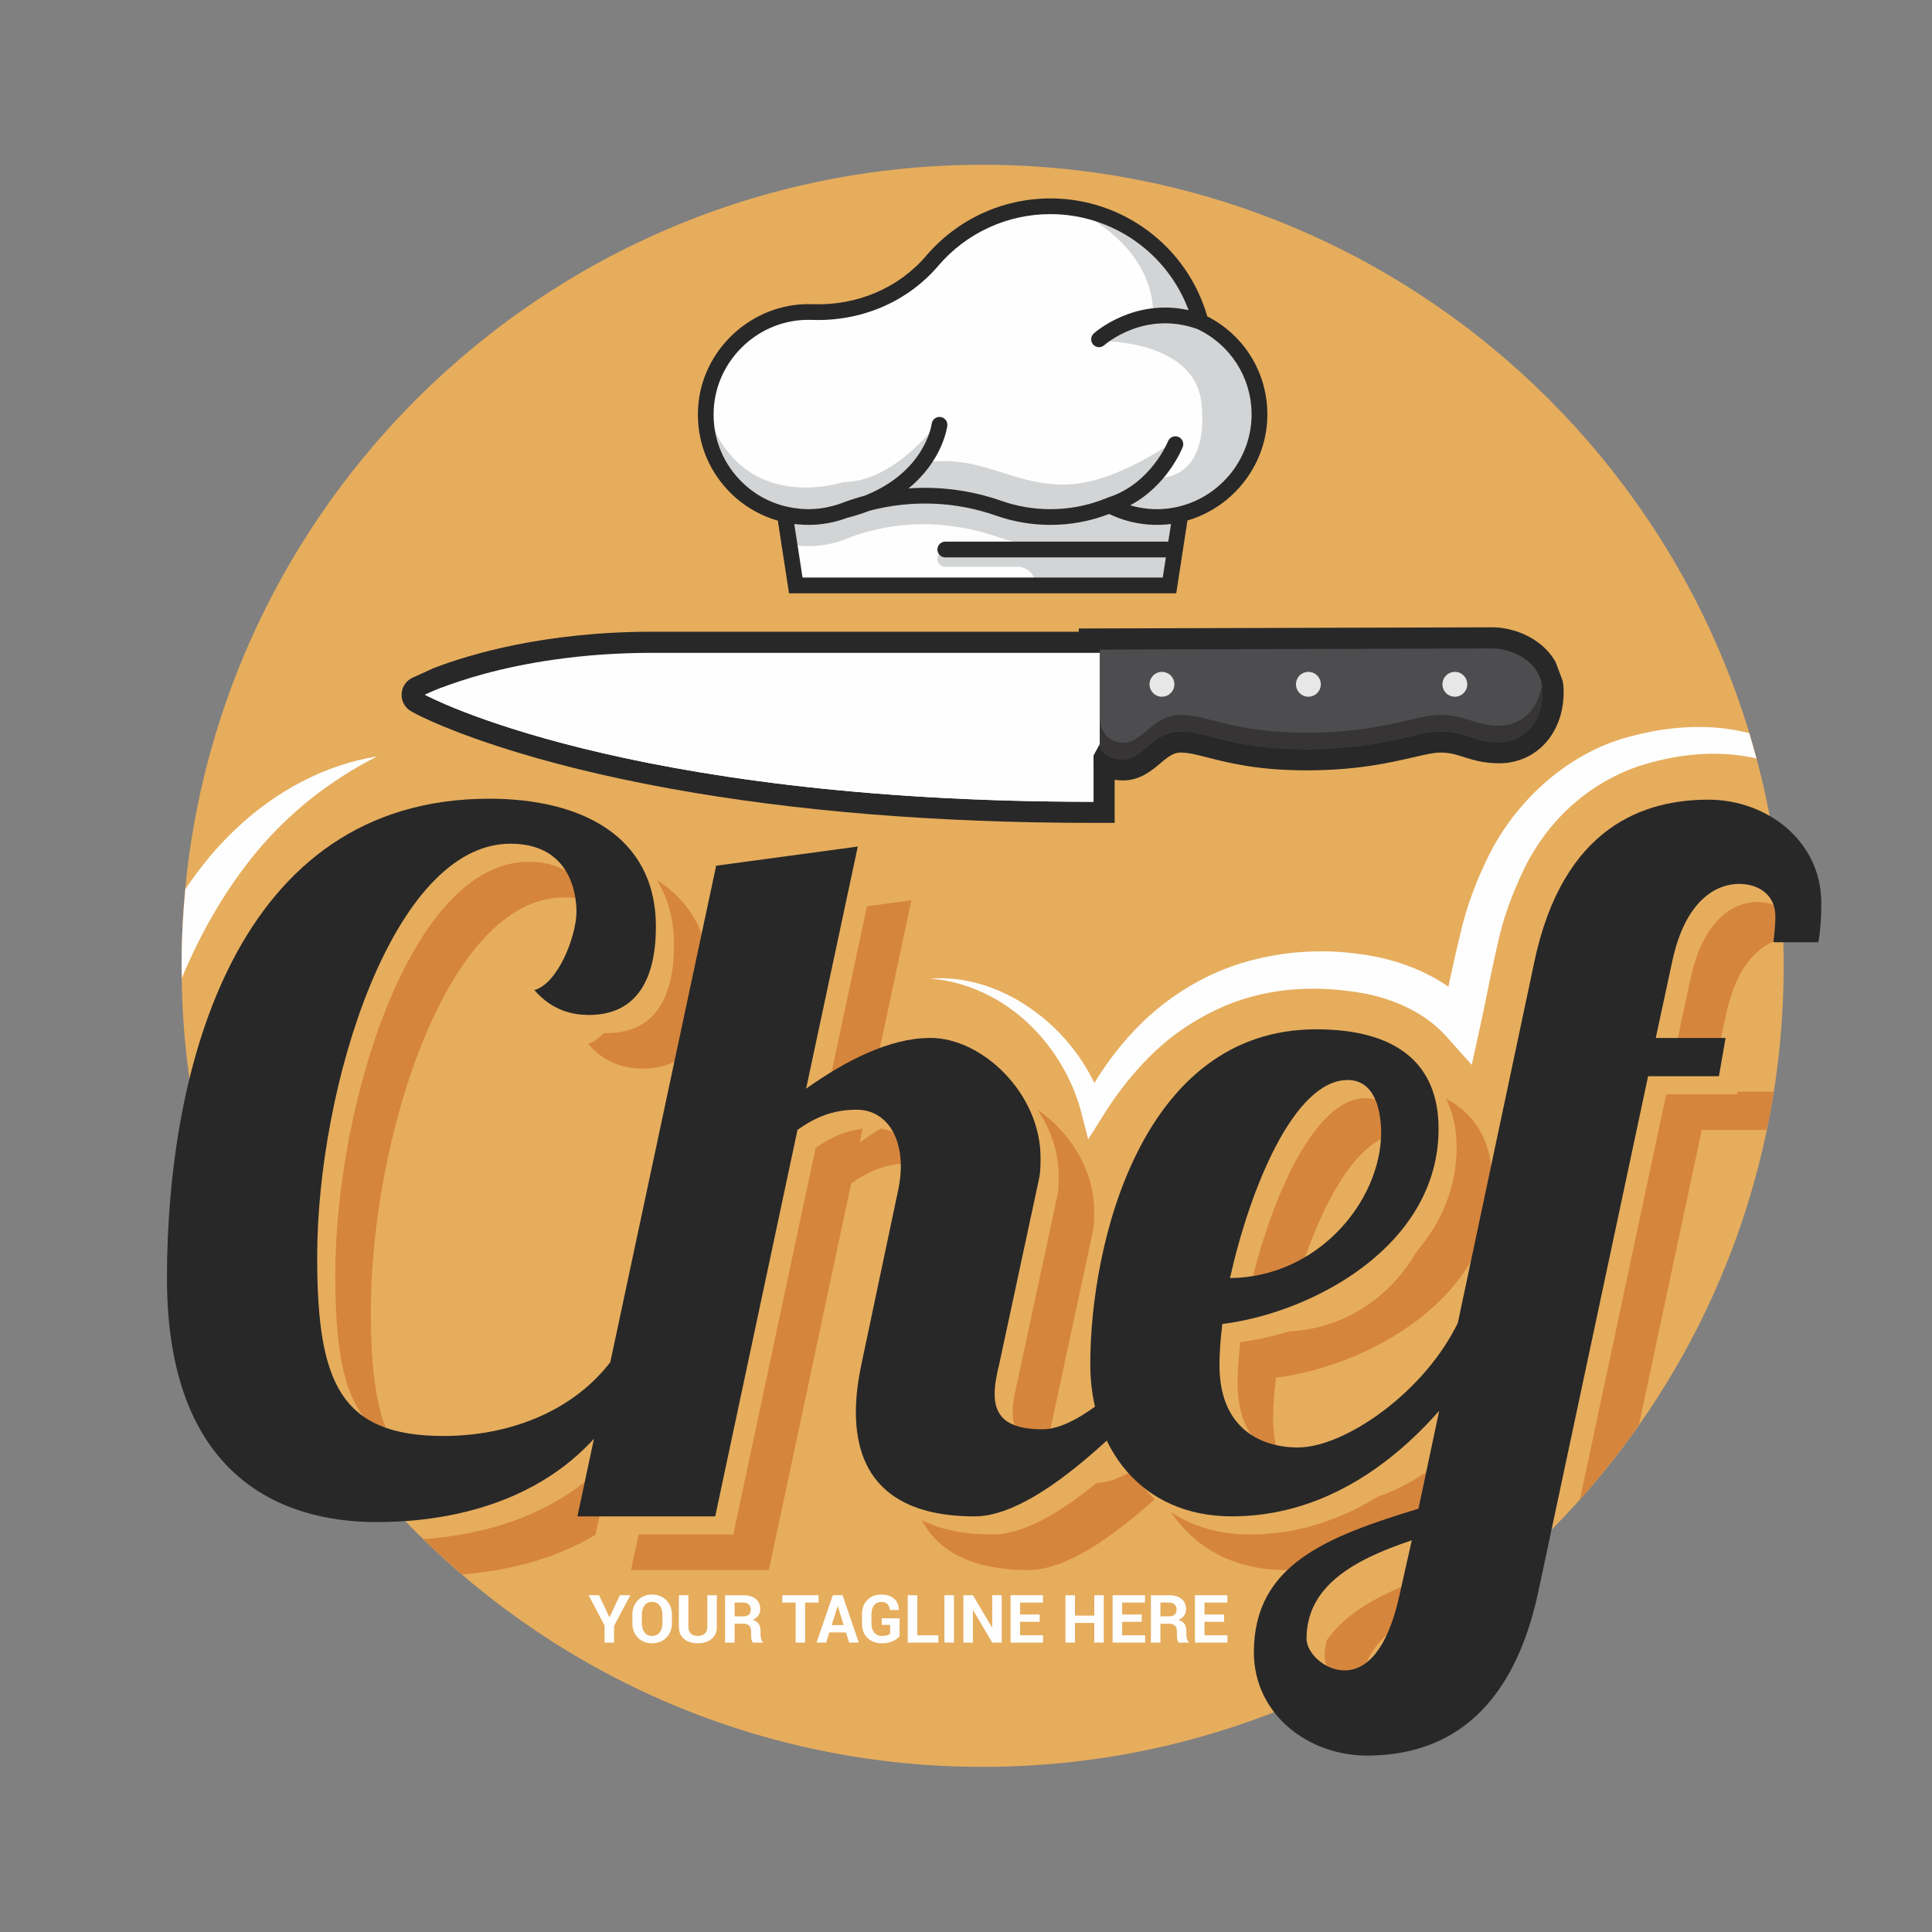 <?xml version="1.0" encoding="UTF-8"?>
<!DOCTYPE svg PUBLIC "-//W3C//DTD SVG 1.1//EN" "http://www.w3.org/Graphics/SVG/1.1/DTD/svg11.dtd">
<!-- Creator: CorelDRAW (Evaluation Version) -->
<svg xmlns="http://www.w3.org/2000/svg" xml:space="preserve" width="1in" height="1in" version="1.1" style="shape-rendering:geometricPrecision; text-rendering:geometricPrecision; image-rendering:optimizeQuality; fill-rule:evenodd; clip-rule:evenodd"
viewBox="0 0 1000 1000"
 xmlns:xlink="http://www.w3.org/1999/xlink"
 xmlns:xodm="http://www.corel.com/coreldraw/odm/2003">
 <rect x="0" y="0" width="1000" height="1000" fill="#808080" stroke="none"/>
 <defs>
  <style type="text/css">
   <![CDATA[
    .fil4 {fill:#FEFEFE;fill-rule:nonzero}
    .fil2 {fill:#EEC48B;fill-rule:nonzero}
    .fil7 {fill:#E8E7E8;fill-rule:nonzero}
    .fil0 {fill:#E6AD5D;fill-rule:nonzero}
    .fil1 {fill:#D6853D;fill-rule:nonzero}
    .fil8 {fill:#D2D4D5;fill-rule:nonzero}
    .fil5 {fill:#4D4C4E;fill-rule:nonzero}
    .fil6 {fill:#363435;fill-rule:nonzero}
    .fil3 {fill:#282828;fill-rule:nonzero}
   ]]>
  </style>
 </defs>
 <g id="Layer_x0020_1">
  <g id="_1523670153840">
   <path class="fil0" d="M923.22 499.91c0,228.98 -185.63,414.62 -414.62,414.62 -228.99,0 -414.62,-185.64 -414.62,-414.62 0,-228.99 185.63,-414.62 414.62,-414.62 228.99,0 414.62,185.63 414.62,414.62z"/>
   <path class="fil1" d="M542.61 748.85c-14.19,-1.51 -18.44,-8.4 -18.44,-18 0,-4.46 0.99,-9.9 2.48,-15.85l20.31 -94.59c0.99,-3.96 0.99,-7.93 0.99,-11.89 0,-12.42 -4.24,-24.21 -10.94,-34.11 16.41,11.1 29.34,30.82 29.34,52.51 0,3.96 0,7.93 -0.99,11.89l-20.3 94.59c-1.44,5.78 -2.39,11.06 -2.44,15.44z"/>
   <path class="fil1" d="M646.01 670.93c10.41,-46.56 33.18,-102.52 60.91,-102.52 10.99,0 15.19,9.48 16.64,18.62 -22.56,1.95 -41.68,40.46 -53.28,79.76 -7.53,2.56 -15.66,4.04 -24.27,4.14z"/>
   <path class="fil1" d="M426.6 572.87l22.15 -103.79 23 -3.11 -19.5 91.33c-8.78,4.38 -17.43,9.74 -25.65,15.56z"/>
   <path class="fil2" d="M922.99 485.78c-0.17,-5.05 -0.43,-10.05 -0.78,-15.06 3.69,2.79 6.09,7.09 6.09,13 0,0.54 -0.06,1.06 -0.08,1.59l-0.33 -0.02c-1.53,0 -3.18,0.15 -4.9,0.49z"/>
   <path class="fil1" d="M888.76 546.63l-22.36 0 8.41 -39.13c6.93,-33.19 23.77,-40.61 34.67,-40.61 4.76,0 9.3,1.26 12.73,3.84 0.35,5 0.6,10.01 0.78,15.06 -10.54,2.1 -23.81,11.59 -29.78,40.12l-4.45 20.73z"/>
   <path class="fil1" d="M202.62 745.53c-22.93,-11.88 -29.08,-39.18 -29.08,-85.5 0,-88.16 39.11,-213.95 100.04,-213.95 19.73,0 28.13,10.56 31.67,20.44 -3.74,-1.25 -8.07,-2.04 -13.26,-2.04 -60.92,0 -100.04,125.8 -100.04,213.95 0,30.06 2.62,52.05 10.68,67.09z"/>
   <path class="fil1" d="M662.61 754.86c-12.27,-5.26 -22.05,-16.79 -22.05,-38.87 0,-5.94 0.49,-13.37 1.48,-21.3 7.96,-1.01 16.44,-2.91 25.02,-5.54 29.71,-1.32 53.44,-19.02 65.93,-41.01 12.69,-14.84 20.98,-33 20.98,-54.49 0,-9.8 -2.02,-18.02 -5.55,-24.99 15.52,8.16 23.95,22.47 23.95,43.4 0,60.43 -64.87,95.08 -111.94,101.03 -0.98,7.92 -1.48,15.35 -1.48,21.29 0,8.19 1.33,14.94 3.65,20.46z"/>
   <path class="fil2" d="M704.28 873.85c-3.6,-0.22 -6.95,-1.44 -9.8,-3.22 3.8,-1.91 7.58,-3.88 11.31,-5.91 -0.84,2.86 -1.35,5.9 -1.52,9.13z"/>
   <path class="fil1" d="M694.48 870.63c-5.32,-3.33 -8.85,-8.63 -8.85,-13 0,-2.96 0.39,-5.72 0.94,-8.38 10.61,-15.28 29.06,-24.75 51.32,-32.71l-4.21 18.8 -0.01 0.01c-13.99,7.33 -24.13,16.6 -27.87,29.37 -3.73,2.02 -7.52,4 -11.31,5.91z"/>
   <path class="fil1" d="M532.17 812.65c-26.88,0 -45.85,-8.37 -55.04,-25.85 9.7,5.01 22.02,7.44 36.64,7.44 16.17,0 35.35,-11.61 53.87,-26.7 5.69,-0.08 11.87,-2.48 18.24,-6.15 3.28,5.41 7.23,10.3 11.81,14.58 -21.92,19.68 -45.93,36.69 -65.52,36.69z"/>
   <path class="fil1" d="M817.78 776.07l44.65 -209.65 36.65 0 0.24 -1.4 18.78 0c-1.06,6.65 -2.25,13.26 -3.61,19.8l-33.65 0 -32.51 152.65c-9.44,13.46 -19.61,26.37 -30.54,38.6z"/>
   <path class="fil1" d="M665.4 812.65c-27.19,0 -47.15,-11.91 -59.33,-30 10.99,7.3 24.65,11.59 40.93,11.59 24.7,0 46.85,-7.65 66.48,-19.76 12.03,-3.85 25.78,-12.04 38.33,-23.06l-6.89 32.5c-5.36,4.09 -10.91,7.87 -16.71,11.22 -12.45,4.11 -23.94,8.52 -33.87,13.84 -9.26,2.29 -18.87,3.67 -28.94,3.67z"/>
   <path class="fil1" d="M332.59 553.13c-7.93,0 -18.83,-1.98 -28.23,-12.87 2.9,-0.81 5.62,-2.87 8.11,-5.59 0.57,0.02 1.17,0.06 1.72,0.06 25.26,0 34.67,-19.31 34.67,-45.56 0,-13.51 -3.26,-24.59 -8.85,-33.65 16.58,10.53 27.25,27.33 27.25,52.05 0,26.25 -9.41,45.56 -34.67,45.56z"/>
   <path class="fil1" d="M397.96 812.65l-71.32 0 3.93 -18.41 48.99 0 42.59 -200.08c8.04,-5.62 15.51,-8.85 24.36,-9.91l-1.5 7.02c3.53,-2.5 7.16,-4.88 10.83,-7.18 9.01,1.22 15.78,7.91 18.47,18.41 -1.01,-0.14 -2,-0.34 -3.05,-0.34 -11.89,0 -20.8,3.47 -30.71,10.41l-42.58 200.08z"/>
   <path class="fil1" d="M239.18 814.91c-6.87,-5.88 -13.55,-11.96 -20.02,-18.28 30.91,-2.19 66.86,-11.74 93.94,-38.8 1.08,-0.56 2.21,-1.04 3.26,-1.64l-8.11 38.05 0.24 0c-22.15,13.32 -46.96,18.92 -69.3,20.67z"/>
   <path class="fil3" d="M322.15 695.72c-18.33,31.7 -54.48,47.54 -92.61,47.54 -53.49,0 -65.37,-27.73 -65.37,-92.61 0,-88.15 39.13,-213.95 100.04,-213.95 31.7,0 34.17,27.24 34.17,35.16 0,12.38 -9.41,37.15 -21.79,40.61 9.41,10.89 20.3,12.87 28.23,12.87 25.26,0 34.67,-19.31 34.67,-45.56 0,-48.04 -40.11,-66.37 -86.17,-66.37 -131.74,0 -166.9,140.16 -166.9,248.13 0,101.53 57.94,126.29 108.46,126.29 46.56,0 112.43,-14.86 138.67,-87.17l-11.39 -4.95zm215.44 -84.69c0.99,-3.96 0.99,-7.93 0.99,-11.89 0,-33.19 -30.21,-61.91 -56.95,-61.91 -21.3,0 -44.08,11.89 -64.39,26.25l26.74 -125.3 -73.3 9.91 -71.81 336.78 71.32 0 42.59 -200.08c9.91,-6.93 18.82,-10.4 30.71,-10.4 13.37,0 22.78,11.39 22.78,29.22 0,3.96 -0.5,8.42 -1.48,12.88l-18.82 89.15c-1.98,9.41 -2.97,17.33 -2.97,25.26 0,37.15 22.78,53.98 61.41,53.98 38.63,0 94.59,-65.87 117.38,-88.65l-16.84 0c-19.81,15.85 -45.56,43.58 -65.37,43.58 -19.31,0 -24.76,-7.43 -24.76,-18.33 0,-4.46 0.99,-9.91 2.48,-15.85l20.31 -94.59z"/>
   <path class="fil3" d="M631.19 706.61c0,-5.94 0.5,-13.37 1.48,-21.3 47.05,-5.94 111.93,-40.61 111.93,-101.03 0,-34.67 -22.78,-51.51 -63.39,-51.51 -90.13,0 -116.88,110.44 -116.88,173.34 0,42.59 25.76,78.75 73.3,78.75 63.89,0 111.43,-50.02 139.66,-101.03l-22.28 0c-17.33,36.65 -58.94,65.37 -83.2,65.37 -19.31,0 -40.61,-9.91 -40.61,-42.59zm83.7 -119.85c-0.49,35.16 -32.69,74.29 -78.25,74.78 10.4,-46.56 33.19,-102.52 60.92,-102.52 14.86,0 17.33,17.33 17.33,27.74zm226.33 -99.05c0.99,-5.94 1.48,-12.38 1.48,-20.31 0,-32.19 -28.23,-53.49 -58.44,-53.49 -32.69,0 -75.28,13.37 -90.14,84.19l-59.93 282.8c-47.05,14.36 -85.18,28.72 -85.18,74.29 0,32.19 28.23,53.49 58.44,53.49 32.19,0 73.3,-13.37 88.65,-84.19l56.95 -267.44 36.65 0 3.47 -19.81 -36.15 0 8.42 -39.13c6.93,-33.18 23.77,-40.61 34.67,-40.61 9.9,0 18.82,5.45 18.82,16.84 0,4.46 -0.5,8.42 -0.99,13.37l23.28 0zm-264.96 360.55c0,-26.74 23.28,-40.61 54.48,-51.01l-6.44 28.72c-6.44,29.22 -17.83,38.63 -28.23,38.63 -10.89,0 -19.81,-9.41 -19.81,-16.34z"/>
   <polygon class="fil4" points="310.07,825.69 304.65,825.69 312.93,841.35 312.93,850.21 317.83,850.21 317.83,841.59 326.25,825.69 320.87,825.69 315.52,837 315.41,837 "/>
   <path class="fil4" d="M347.78 835.76c0,-3 -0.93,-5.48 -2.86,-7.45 -1.9,-1.96 -4.38,-2.96 -7.42,-2.96 -3.04,0 -5.49,1 -7.35,2.96 -1.9,1.97 -2.83,4.45 -2.83,7.45l0 4.38c0,3.04 0.93,5.52 2.83,7.48 1.9,1.97 4.35,2.93 7.35,2.93 3.07,0 5.52,-0.96 7.42,-2.93 1.93,-1.96 2.86,-4.45 2.86,-7.48l0 -4.38zm-4.9 4.38c0,1.96 -0.48,3.55 -1.42,4.8 -0.96,1.2 -2.28,1.83 -3.96,1.83 -1.66,0 -2.93,-0.62 -3.87,-1.83 -0.93,-1.24 -1.41,-2.83 -1.41,-4.8l0 -4.45c0,-1.93 0.45,-3.48 1.38,-4.72 0.93,-1.21 2.21,-1.83 3.9,-1.83 1.65,0 2.96,0.62 3.93,1.83 0.97,1.24 1.45,2.83 1.45,4.72l0 4.45zm23.22 -14.45l0 16.25c0,1.62 -0.45,2.83 -1.31,3.62 -0.9,0.8 -2.11,1.21 -3.62,1.21 -1.52,0 -2.72,-0.41 -3.59,-1.21 -0.86,-0.79 -1.28,-2 -1.28,-3.62l0 -16.25 -4.93 0 0 16.28c0,2.73 0.9,4.87 2.69,6.35 1.79,1.48 4.17,2.24 7.11,2.24 2.93,0 5.31,-0.76 7.14,-2.24 1.83,-1.48 2.72,-3.62 2.72,-6.35l0 -16.28 -4.93 0z"/>
   <path class="fil4" d="M384.94 840.42c1.21,0 2.14,0.35 2.83,1.04 0.65,0.65 1,1.62 1,2.83l0 1.72c0,0.76 0.07,1.56 0.17,2.42 0.14,0.83 0.44,1.45 0.89,1.79l5.07 0 0 -0.34c-0.45,-0.38 -0.76,-0.93 -0.96,-1.66 -0.17,-0.76 -0.28,-1.48 -0.28,-2.17l0 -1.79c0,-1.45 -0.31,-2.69 -0.93,-3.69 -0.66,-1 -1.69,-1.72 -3.14,-2.14 1.28,-0.56 2.24,-1.31 2.9,-2.21 0.69,-0.93 1,-2 1,-3.28 0,-2.28 -0.8,-4.07 -2.35,-5.35 -1.59,-1.28 -3.76,-1.89 -6.59,-1.89l-9.25 0 0 24.52 4.94 0 0 -9.8 4.69 0zm-4.69 -10.94l4.31 0c1.34,0 2.35,0.35 3.04,1 0.65,0.66 1,1.56 1,2.66 0,1.17 -0.35,2.04 -1,2.62 -0.69,0.59 -1.72,0.86 -3.11,0.86l-4.24 0 0 -7.14z"/>
   <polygon class="fil4" points="423.69,825.69 404.92,825.69 404.92,829.48 411.82,829.48 411.82,850.21 416.72,850.21 416.72,829.48 423.69,829.48 "/>
   <path class="fil4" d="M439.55 850.21l4.97 0 -8.42 -24.52 -5.04 0 -8.42 24.52 4.97 0 1.65 -5.28 8.63 0 1.65 5.28zm-6 -18.8l0.1 0 3.04 9.73 -6.21 0 3.07 -9.73zm32.08 6.21l-9.24 0 0 3.42 4.35 0 0 4.52c-0.38,0.35 -0.9,0.62 -1.59,0.86 -0.69,0.24 -1.62,0.35 -2.76,0.35 -1.62,0 -2.9,-0.59 -3.87,-1.72 -0.96,-1.17 -1.45,-2.69 -1.45,-4.56l0 -5.14c0,-1.83 0.48,-3.31 1.38,-4.48 0.93,-1.14 2.14,-1.72 3.66,-1.72 1.41,0 2.52,0.38 3.24,1.14 0.76,0.76 1.17,1.8 1.24,3.07l4.66 0 0.03 -0.11c-0.03,-2.34 -0.86,-4.28 -2.45,-5.72 -1.59,-1.45 -3.86,-2.17 -6.86,-2.17 -2.87,0 -5.21,0.93 -7.04,2.8 -1.83,1.86 -2.76,4.28 -2.76,7.24l0 5.14c0,2.97 0.96,5.38 2.86,7.24 1.9,1.86 4.35,2.8 7.35,2.8 2.34,0 4.31,-0.38 5.83,-1.14 1.56,-0.72 2.69,-1.59 3.42,-2.56l0 -9.24z"/>
   <polygon class="fil4" points="474.79,825.69 469.85,825.69 469.85,850.21 485.69,850.21 485.69,846.42 474.79,846.42 "/>
   <polygon class="fil4" points="493.77,825.69 488.83,825.69 488.83,850.21 493.77,850.21 "/>
   <path class="fil4" d="M518.48 825.69l-4.9 0 0 16.73 -0.1 0 -9.9 -16.73 -4.93 0 0 24.52 4.93 0 0 -16.73 0.1 -0.04 9.9 16.76 4.9 0 0 -24.52zm19.67 9.97l-10.14 0 0 -6.18 11.83 0 0 -3.79 -16.77 0 0 24.52 16.8 0 0 -3.8 -11.87 0 0 -6.96 10.14 0 0 -3.8z"/>
   <polygon class="fil4" points="571.31,825.69 566.41,825.69 566.41,836.24 556.4,836.24 556.4,825.69 551.47,825.69 551.47,850.21 556.4,850.21 556.4,840.04 566.41,840.04 566.41,850.21 571.31,850.21 "/>
   <polygon class="fil4" points="590.96,835.66 580.82,835.66 580.82,829.48 592.65,829.48 592.65,825.69 575.89,825.69 575.89,850.21 592.69,850.21 592.69,846.42 580.82,846.42 580.82,839.45 590.96,839.45 "/>
   <path class="fil4" d="M605.33 840.42c1.2,0 2.14,0.35 2.83,1.04 0.66,0.65 1,1.62 1,2.83l0 1.72c0,0.76 0.07,1.56 0.17,2.42 0.14,0.83 0.45,1.45 0.9,1.79l5.07 0 0 -0.34c-0.45,-0.38 -0.76,-0.93 -0.96,-1.66 -0.17,-0.76 -0.28,-1.48 -0.28,-2.17l0 -1.79c0,-1.45 -0.31,-2.69 -0.93,-3.69 -0.66,-1 -1.69,-1.72 -3.14,-2.14 1.28,-0.56 2.24,-1.31 2.9,-2.21 0.69,-0.93 1,-2 1,-3.28 0,-2.28 -0.8,-4.07 -2.35,-5.35 -1.59,-1.28 -3.76,-1.89 -6.59,-1.89l-9.24 0 0 24.52 4.93 0 0 -9.8 4.69 0zm-4.69 -10.94l4.31 0c1.35,0 2.35,0.35 3.04,1 0.65,0.66 1,1.56 1,2.66 0,1.17 -0.35,2.04 -1,2.62 -0.69,0.59 -1.73,0.86 -3.11,0.86l-4.24 0 0 -7.14z"/>
   <polygon class="fil4" points="633.59,835.66 623.44,835.66 623.44,829.48 635.28,829.48 635.28,825.69 618.51,825.69 618.51,850.21 635.31,850.21 635.31,846.42 623.44,846.42 623.44,839.45 633.59,839.45 "/>
   <path class="fil3" d="M808.85 352.44l-3.49 -9.29 -0.65 -1.3c-7.16,-11.85 -21.37,-17.15 -32.26,-17.15 -10.28,0 -203.19,0.57 -203.2,0.57l-10.88 0.04 0 1.67 -220.77 0c-55.81,0 -94.74,11.76 -113.04,18.79l-10.95 4.97c-7.35,3.34 -7.73,13.63 -0.65,17.5l1.78 0.97c1.83,0.99 18.93,10.02 55.18,20.87 5.69,1.7 11.85,3.44 18.49,5.2 18.27,4.82 38.04,9.18 58.76,12.94 64.74,11.75 138.37,17.7 218.85,17.7l10.92 0 0 -22.29c1.39,0.2 2.89,0.31 4.5,0.31 8.59,0 14.68,-5.09 19.12,-8.82 1.24,-1.04 2.5,-2.12 3.87,-3.09 3.08,-2.21 5.01,-2.51 6.63,-2.51 2.31,0 4.83,0.35 8.4,1.16 1.87,0.43 3.81,0.93 5.91,1.47 10.84,2.77 25.7,6.58 51,6.58 25.91,0 42.85,-3.91 55.26,-6.77 5.9,-1.36 10.56,-2.44 13.7,-2.44 5.09,0 8.28,1.02 12.31,2.31 4.55,1.44 10.19,3.25 18.23,3.25 19.4,0 33.48,-15.52 33.48,-36.91 0,-1.92 -0.16,-3.86 -0.51,-5.74z"/>
   <path class="fil4" d="M569.3 337.91c0,0 -190.59,0 -231.7,0 -74.81,0 -117.64,21.7 -117.64,21.7 0,0 101.65,55.39 346.06,55.39l0 -23.98 3.28 -5.99 0 -47.12z"/>
   <path class="fil4" d="M228.96 355.78c-5.91,2.27 -9,3.83 -9,3.83 0,0 101.65,55.39 346.06,55.39l0 -15.24 -0.14 1.54c-186.25,0 -292.96,-29.59 -336.91,-45.52z"/>
   <path class="fil5" d="M569.3 336.2l0 50.54c0,0 2,6.28 12.13,6.28 10.14,0 15.28,-14.42 29.62,-14.42 14.35,0 26.77,9.21 65.31,9.21 38.55,0 56.74,-9.21 68.95,-9.21 13.43,0 17.7,5.57 30.55,5.57 12.85,0 22.56,-10.28 22.56,-25.98 0,-15.7 -15.71,-22.55 -25.99,-22.55 -10.28,0 -203.15,0.57 -203.15,0.57z"/>
   <path class="fil6" d="M775.87 375.6c-12.84,0 -17.12,-5.57 -30.55,-5.57 -12.21,0 -30.41,9.21 -68.95,9.21 -38.55,0 -50.97,-9.21 -65.31,-9.21 -14.34,0 -19.48,14.42 -29.62,14.42l-0.3 -0.01c-6.59,-0.08 -11.83,-5.52 -11.83,-12.1l0 14.39c0,0 2,6.28 12.13,6.28 10.14,0 15.28,-14.42 29.62,-14.42 14.35,0 26.77,9.21 65.31,9.21 38.55,0 56.74,-9.21 68.95,-9.21 13.43,0 17.7,5.57 30.55,5.57 12.85,0 22.57,-10.28 22.57,-25.98 0,-1.33 -0.13,-2.6 -0.35,-3.82 -1.76,12.99 -10.72,21.24 -22.22,21.24z"/>
   <path class="fil7" d="M601.42 347.76c-3.55,0 -6.42,2.88 -6.42,6.43 0,3.55 2.87,6.43 6.42,6.43 3.55,0 6.43,-2.88 6.43,-6.43 0,-3.55 -2.87,-6.43 -6.43,-6.43z"/>
   <path class="fil7" d="M677.22 347.76c-3.55,0 -6.43,2.88 -6.43,6.43 0,3.55 2.88,6.43 6.43,6.43 3.55,0 6.43,-2.88 6.43,-6.43 0,-3.55 -2.88,-6.43 -6.43,-6.43z"/>
   <path class="fil7" d="M753.03 347.76c-3.55,0 -6.43,2.88 -6.43,6.43 0,3.55 2.88,6.43 6.43,6.43 3.55,0 6.43,-2.88 6.43,-6.43 0,-3.55 -2.88,-6.43 -6.43,-6.43z"/>
   <path class="fil4" d="M621.45 166.59c-9.1,-34.43 -40.46,-59.82 -77.76,-59.82 -24.48,0 -46.41,10.94 -61.16,28.2 -15.42,18.04 -38.51,27.39 -62.24,26.54l-0.93 -0.02c-28.27,-0.52 -52.5,21.96 -53.99,50.2 -1.61,30.62 22.74,55.94 53,55.94 6.63,0 12.96,-1.22 18.81,-3.43 25.55,-9.7 53.99,-10.21 79.77,-1.12 8.37,2.94 17.37,4.55 26.74,4.55 10.84,0 21.17,-2.16 30.6,-6.04 7.96,4.16 17.09,6.4 26.78,6 28.43,-1.19 51.3,-25.46 50.83,-53.91 -0.34,-20.83 -12.71,-38.7 -30.45,-47.08z"/>
   <path class="fil4" d="M403.66 174.63c-5.37,1.37 -10.42,4.14 -14.56,7.91 -4.16,3.76 -7.39,8.54 -9.25,13.77 -1.85,5.22 -2.34,10.91 -0.91,16.09 1.97,-4.99 4.07,-9.35 6.68,-13.3 2.58,-3.96 5.58,-7.45 8.97,-10.54 3.39,-3.09 7.16,-5.75 11.33,-7.96 4.18,-2.25 8.7,-3.93 13.85,-5.52 -5.06,-1.8 -10.75,-1.83 -16.1,-0.46z"/>
   <path class="fil4" d="M518 122.06c-8.39,2.64 -16.22,7.28 -22.72,13.32 -1.59,1.55 -3.16,3.12 -4.59,4.81l-4 4.65c-2.65,3 -5.52,5.81 -8.47,8.57 -5.99,5.46 -12.62,10.28 -19.75,14.99 8.4,-1.57 16.47,-5.09 23.65,-9.98 3.63,-2.4 7.02,-5.19 10.15,-8.24 1.54,-1.48 3.1,-3.27 4.44,-4.66 1.3,-1.47 2.72,-2.84 4.14,-4.2 5.75,-5.38 12.31,-9.82 19.48,-13.38 7.22,-3.47 15.02,-5.88 23.37,-7.61 -8.38,-1.65 -17.32,-0.94 -25.69,1.72z"/>
   <path class="fil4" d="M601.07 267.59c-9.69,0.41 -18.82,-1.83 -26.78,-6 -9.43,3.89 -19.76,6.04 -30.6,6.04 -9.37,0 -18.37,-1.61 -26.74,-4.55 -25.78,-9.09 -54.22,-8.59 -79.77,1.12 -5.85,2.22 -12.18,3.43 -18.81,3.43 -4.19,0 -8.25,-0.53 -12.17,-1.45l5.68 36.83 193.43 0 5.69 -36.83c-3.22,0.77 -6.53,1.26 -9.93,1.41z"/>
   <path class="fil8" d="M418.38 267.63c6.63,0 12.96,-1.22 18.81,-3.43 25.55,-9.7 53.99,-10.21 79.77,-1.12 8.37,2.94 17.37,4.55 26.74,4.55 10.84,0 21.17,-2.16 30.6,-6.04 7.96,4.16 17.09,6.4 26.78,6 28.43,-1.19 51.3,-25.46 50.83,-53.91 -0.34,-20.83 -12.71,-38.7 -30.45,-47.08 -0.15,-0.56 -0.35,-1.1 -0.52,-1.66 -5.05,-0.52 -10.13,-0.79 -15.22,-0.79 -9.36,0 -18.56,2.44 -26.69,7.08l-9.28 5.3c0,0 49.1,-0.88 52.2,32.73 3.75,40.76 -23,38.04 -23,38.04l10.62 -20.35c0,0 -32.29,24.33 -59.72,23.88 -27.42,-0.44 -42.02,-15.48 -70.77,-11.5l7.96 -22.56c0,0 -23,32.73 -50.42,32.73 0,0 -33.4,11.28 -55.74,-11.06 -12.3,-12.3 -14.8,-25 -14.57,-33.94 -0.46,2.35 -0.81,4.73 -0.94,7.19 -1.61,30.62 22.74,55.94 53,55.94z"/>
   <path class="fil8" d="M601.07 267.59c-9.69,0.41 -18.82,-1.83 -26.78,-6 -9.43,3.89 -19.76,6.04 -30.6,6.04 -9.37,0 -18.37,-1.61 -26.74,-4.55 -25.77,-9.09 -54.22,-8.59 -79.77,1.12 -5.85,2.22 -12.18,3.43 -18.81,3.43 -4.19,0 -8.25,-0.53 -12.17,-1.45l2.39 15.54c3.18,0.59 6.43,0.95 9.77,0.95 6.96,0 13.59,-1.33 19.68,-3.77 25.2,-10.09 53.3,-9.81 78.9,-0.79 6.02,2.13 12.38,3.52 18.97,4.15l0 2.96 -46.66 0c-2.25,0 -4.07,1.83 -4.07,4.07 0,2.25 1.82,4.07 4.07,4.07l37.47 0c5.07,0 9.19,4.11 9.19,9.19l69.39 0 1.41 -9.19 1.23 -8.09 0.55 -3.59 0.11 -0.02 2.39 -15.5c-3.22,0.77 -6.53,1.26 -9.93,1.41z"/>
   <path class="fil8" d="M620.91 164.85c-8.61,-29.81 -33.97,-52.47 -65.24,-57.14l0.53 0.99c0,0 40.69,16.8 40.69,54.25 0,0 10.78,-0.53 24.02,1.9z"/>
   <path class="fil3" d="M610.95 262l-0.89 0.22c-1.53,0.37 -3.06,0.65 -4.58,0.87 -1.3,0.18 -2.59,0.29 -3.92,0.37l-0.65 0.06 -0.01 0c-5.39,0.21 -10.78,-0.46 -15.92,-1.98 19.2,-10.23 26.84,-29.24 27.2,-30.17 0.81,-2.09 -0.22,-4.45 -2.31,-5.27 -2.11,-0.82 -4.45,0.21 -5.29,2.3 -0.08,0.22 -8.72,21.41 -29.98,28.75l-0.1 -0.05 -1.76 0.72c-1.16,0.48 -2.32,0.92 -3.5,1.33 -8.19,2.92 -16.78,4.4 -25.56,4.4 -8.7,0 -17.24,-1.46 -25.38,-4.32 -1.63,-0.58 -3.28,-1.11 -4.93,-1.62 -0.52,-0.16 -1.06,-0.3 -1.59,-0.44 -1.12,-0.32 -2.25,-0.66 -3.39,-0.95 -0.63,-0.16 -1.27,-0.3 -1.91,-0.45 -1.04,-0.24 -2.07,-0.5 -3.12,-0.72 -0.68,-0.14 -1.36,-0.26 -2.04,-0.39 -1,-0.2 -2.01,-0.39 -3.02,-0.56 -0.71,-0.12 -1.43,-0.21 -2.14,-0.31 -0.98,-0.14 -1.96,-0.3 -2.96,-0.42 -0.73,-0.09 -1.46,-0.15 -2.19,-0.23 -0.98,-0.1 -1.96,-0.2 -2.93,-0.28 -0.74,-0.06 -1.48,-0.09 -2.22,-0.14 -0.97,-0.06 -1.94,-0.12 -2.91,-0.15 -0.76,-0.03 -1.52,-0.04 -2.27,-0.05 -0.66,-0.01 -1.31,-0.04 -1.97,-0.04l-0.85 0.02c-0.92,0.01 -1.84,0.04 -2.77,0.06 -0.86,0.03 -1.72,0.05 -2.58,0.1 -0.76,0.03 -1.51,0.09 -2.27,0.15 17.54,-14.28 19.96,-31.43 20.09,-32.44 0.28,-2.22 -1.3,-4.25 -3.52,-4.54 -2.22,-0.27 -4.27,1.28 -4.56,3.5 -0.15,1.12 -3.74,24.94 -34.8,37.29l-1.43 0.37c-1.12,0.31 -2.22,0.67 -3.33,1.01 -0.61,0.2 -1.23,0.37 -1.85,0.57 -1.72,0.57 -3.43,1.17 -5.12,1.82 -1.29,0.49 -2.6,0.91 -3.91,1.28l-0.98 0.25c-1.06,0.28 -2.11,0.53 -3.18,0.74l-0.91 0.16c-1.16,0.2 -2.31,0.36 -3.49,0.48l-0.65 0.06c-1.37,0.12 -2.74,0.18 -4.12,0.19l-0.15 0c-1.41,0 -2.8,-0.09 -4.19,-0.21 -0.89,-0.09 -1.8,-0.19 -2.7,-0.33l-1.01 -0.15c-1.1,-0.19 -2.2,-0.4 -3.31,-0.65l-0.57 -0.13c-8.99,-2.21 -17.18,-6.89 -23.74,-13.8 -9.35,-9.85 -14.1,-22.76 -13.38,-36.38 1.37,-26.03 23.64,-46.87 49.85,-46.34l0.86 0.02c25.63,0.93 49.51,-9.28 65.48,-27.97 14.53,-17.02 35.69,-26.78 58.06,-26.78 32.11,0 60.53,20.11 71.53,49.71 -28.14,-6.26 -48.15,11.23 -49.07,12.05 -1.67,1.5 -1.81,4.06 -0.32,5.74 0.8,0.9 1.92,1.37 3.04,1.37 0.96,0 1.93,-0.34 2.71,-1.03 0.84,-0.74 20.99,-18.17 48.28,-8.32 16.95,8.08 27.66,24.69 27.96,43.39 0.38,22.89 -15.47,42.73 -36.88,48.26zm-4.84 9.23l-1.41 9.13 -115.43 0c-2.25,0 -4.07,1.82 -4.07,4.07 0,2.25 1.82,4.07 4.07,4.07l114.18 0 -1.61 10.43 -186.45 0 -4.28 -27.72 0.35 0.04c0.69,0.09 1.38,0.15 2.08,0.2 3.33,0.3 6.63,0.3 9.87,0.02l0.3 -0.03c3.25,-0.3 6.45,-0.88 9.57,-1.74l0.85 -0.24c1.42,-0.41 2.84,-0.86 4.23,-1.38 4.23,-1.08 8.12,-2.33 11.7,-3.73 21.63,-5.69 44.5,-4.86 65.52,2.55 9.01,3.17 18.47,4.78 28.09,4.78 10.48,0 20.7,-1.9 30.41,-5.65 6.33,3.04 13.15,4.89 20.13,5.46 2.31,0.19 4.64,0.24 6.96,0.15l0.05 0 0.04 -0.01c1.6,-0.06 3.2,-0.2 4.81,-0.42zm49.87 -57.62c-0.34,-21.26 -12.2,-40.19 -31.09,-49.86 -10.38,-36.04 -43.5,-61.05 -81.19,-61.05 -24.75,0 -48.17,10.8 -64.25,29.64 -14.35,16.79 -35.83,25.95 -59,25.11l-1 -0.02c-30.39,-0.56 -56.54,23.69 -58.14,54.06 -0.83,15.86 4.71,30.92 15.61,42.41 7.16,7.54 15.99,12.81 25.68,15.57l5.8 37.63 200.42 0 5.81 -37.7c24.12,-7.04 41.78,-29.69 41.35,-55.78z"/>
   <path class="fil4" d="M905.4 379.46c-5.42,-1.32 -10.93,-2.35 -16.51,-2.78 -15.52,-1.28 -31.02,0.61 -46.17,4.79 -30.59,8.29 -56.47,31.54 -71.06,59.19 -7.09,13.92 -12.67,28.57 -15.99,43.52 -2.2,9.01 -4.11,17.76 -5.98,26.5 -12.49,-8.57 -26.93,-13.74 -41.09,-16.12 -19.91,-3.44 -40.19,-2.79 -59.86,2.25 -19.65,4.84 -37.8,14.92 -52.77,28.02 -11.76,10.4 -21.53,22.59 -29.52,35.7 -7.02,-14.37 -17.34,-26.9 -29.88,-36.3 -15.8,-12.01 -35.58,-19.25 -54.96,-17.69 19.29,1.52 36.99,10.36 50.5,23.02 13.49,12.73 23.17,29.15 27.63,46.54l3.51 13.62 7.75 -12.34c9.67,-15.39 21.28,-29.37 35.15,-40.37 14.01,-10.72 29.89,-18.75 46.91,-22.41 16.84,-3.84 34.97,-3.55 52.01,-0.58 16.96,3.06 32.77,10.38 43.47,22.35l13.23 14.81 4.3 -19.57c3.13,-14.22 5.82,-29.05 9.09,-42.83 2.84,-13.79 7.84,-26.76 13.74,-39.1 11.98,-24.66 32.8,-43.89 58.7,-52.92 19.52,-6.42 41.37,-8.91 61.53,-4.15 -1.18,-4.42 -2.42,-8.81 -3.74,-13.17z"/>
   <path class="fil4" d="M94.15 506.22c9.89,-23.82 22.76,-46.22 39.17,-65.91 16.66,-19.83 37.4,-36.37 61.83,-48.77 -27.12,4.27 -52.99,18.29 -73.36,37.81 -9.85,9.26 -18.37,19.75 -25.86,30.91 -1.24,13.06 -1.93,26.27 -1.93,39.65 0,2.11 0.13,4.2 0.16,6.31z"/>
  </g>
 </g>
</svg>
